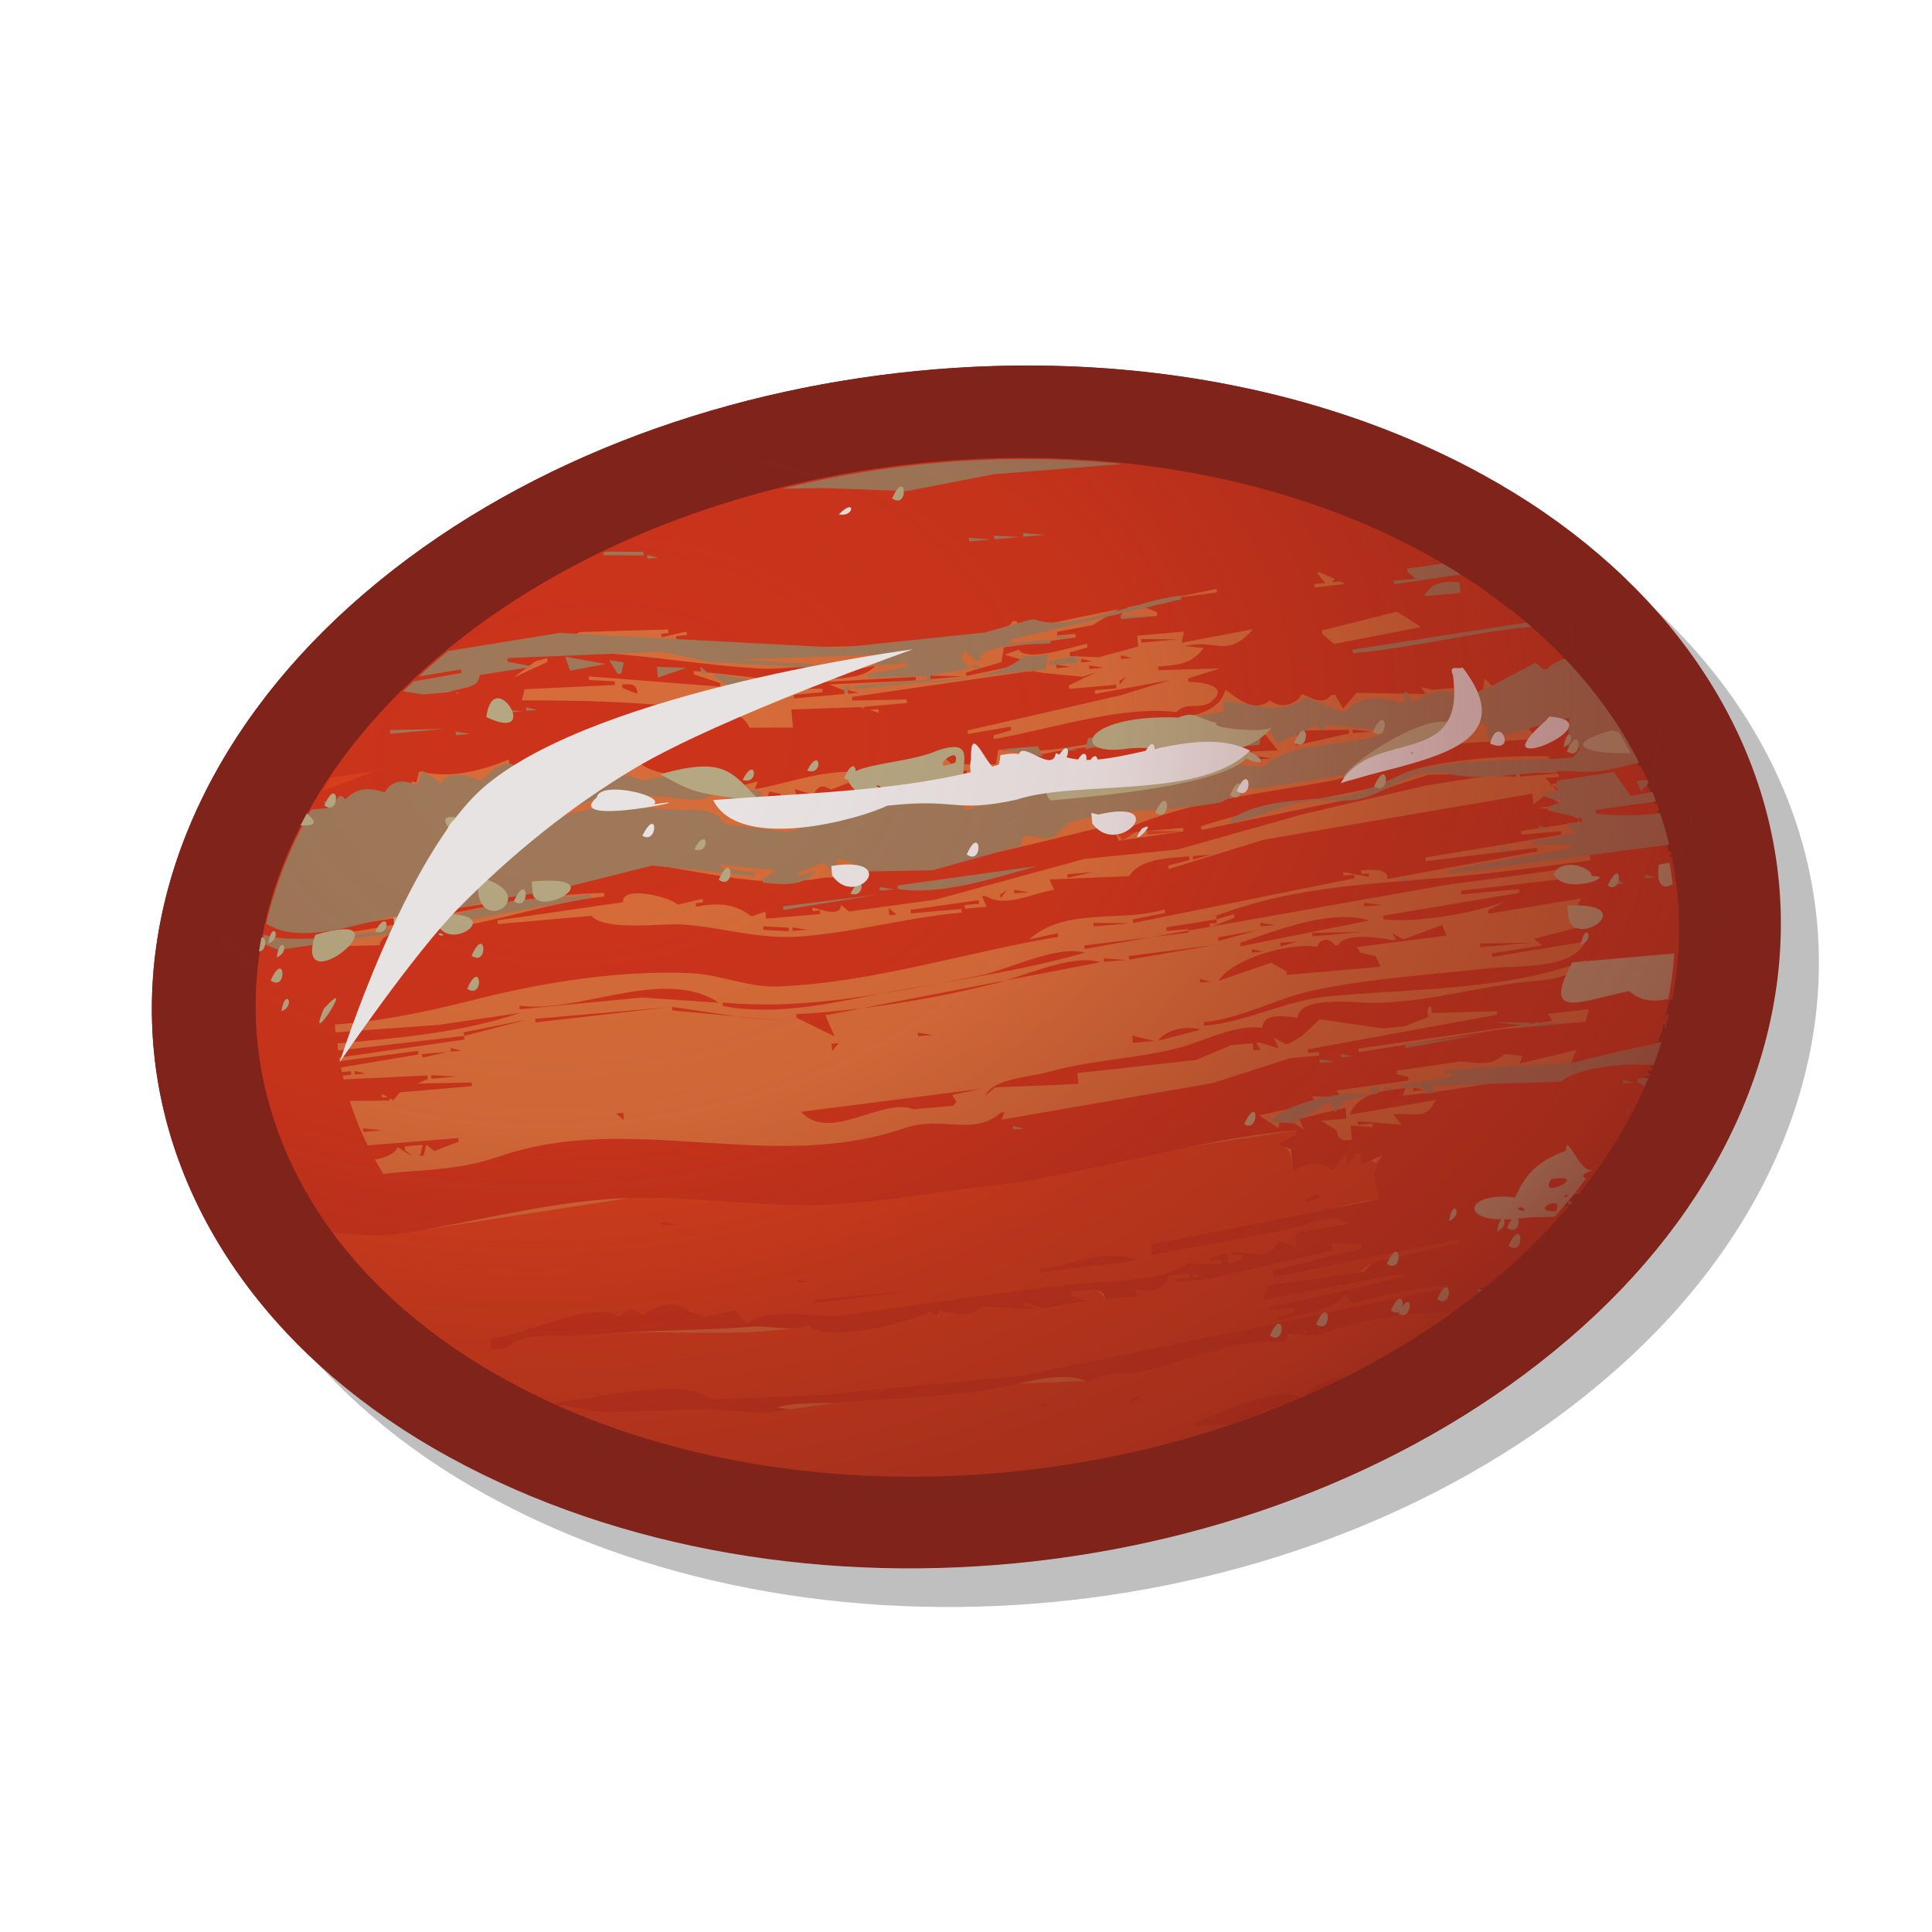 <svg height="500" viewBox="0 0 132.292 132.292" width="500" xmlns="http://www.w3.org/2000/svg" xmlns:xlink="http://www.w3.org/1999/xlink"><filter id="a" color-interpolation-filters="sRGB" height="1.105" width="1.105" x="-.052" y="-.052"><feGaussianBlur stdDeviation="1.726"/></filter><radialGradient id="b" cx="86.055" cy="45.671" gradientTransform="matrix(1.392 -1.234 -1.619 -.9 -5.634 198.805)" gradientUnits="userSpaceOnUse" r="40.308"><stop offset="0" stop-color="#80241b" stop-opacity="0"/><stop offset=".124" stop-color="#80241b" stop-opacity="0"/><stop offset=".417" stop-color="#80241b" stop-opacity=".1"/><stop offset=".667" stop-color="#80241b" stop-opacity=".5"/><stop offset=".917" stop-color="#7e241b" stop-opacity=".75"/><stop offset="1" stop-color="#80241b"/></radialGradient><filter id="c" color-interpolation-filters="sRGB" height="1.137" width="1.101" x="-.05" y="-.068"><feGaussianBlur stdDeviation="2.346"/></filter><filter id="d" color-interpolation-filters="sRGB" height="1.058" width="1.019" x="-.01" y="-.029"><feGaussianBlur stdDeviation=".314"/></filter><filter id="e" color-interpolation-filters="sRGB" height="1.008" width="1.005" x="-.002" y="-.004"><feGaussianBlur stdDeviation=".097"/></filter><filter id="f" color-interpolation-filters="sRGB" height="1.044" width="1.042" x="-.021" y="-.022"><feGaussianBlur stdDeviation=".363"/></filter><filter id="g" color-interpolation-filters="sRGB" height="1.015" width="1.005" x="-.002" y="-.008"><feGaussianBlur stdDeviation=".363"/></filter><filter id="h" color-interpolation-filters="sRGB" height="1.021" width="1.006" x="-.003" y="-.01"><feGaussianBlur stdDeviation=".363"/></filter><filter id="i" color-interpolation-filters="sRGB" height="1.343" width="1.271" x="-.135" y="-.172"><feGaussianBlur stdDeviation="2.167"/></filter><g><path d="m74.578 27.699c-3.486-.074-6.989.095-10.463.494-13.895 1.599-27.421 6.915-37.425 15.883-10.005 8.969-14.694 20.268-13.453 31.094 1.24 10.826 8.364 20.768 20.137 27.232 23.546 12.926 57.541 9.094 77.566-8.857 10.012-8.975 14.673-20.297 13.403-31.133-1.27-10.836-8.412-20.784-20.185-27.247-8.829-4.847-19.123-7.245-29.58-7.467z" filter="url(#c)" opacity=".5"/><g><g fill="#80241b" stroke-width=".901" transform="matrix(1.109 0 0 1.11 -9.821 -7.262)"><path d="m73.742 29.104c-3.144-.067-6.304.085-9.438.445-12.533 1.44-24.734 6.228-33.758 14.305-9.025 8.077-13.254 18.254-12.135 28.004 1.119 9.75 7.544 18.704 18.164 24.525 21.239 11.642 51.902 8.19 69.965-7.977 9.031-8.083 13.235-18.28 12.09-28.039-1.145-9.759-7.588-18.718-18.207-24.539-7.964-4.365-17.249-6.525-26.682-6.725z"/><path d="m98.589 39.175c19.529 10.705 22.009 31.53 5.408 46.389-16.602 14.859-46.058 18.179-65.587 7.474-19.529-10.704-21.914-31.485-5.318-46.339 8.298-7.427 19.798-11.997 31.647-13.358 11.849-1.361 24.085.483 33.85 5.835z"/></g><path d="m97.604 37.916c20.458 11.231 23.047 33.03 5.662 48.614-17.385 15.584-48.171 19.061-68.628 7.83-20.458-11.231-22.949-32.976-5.564-48.56 8.693-7.792 20.711-12.571 33.113-13.998 12.402-1.427 25.189.499 35.418 6.114z" fill="#cb341b"/><circle cx="66.146" cy="39.543" fill="#d56c39" filter="url(#a)" r="39.543" transform="matrix(-1.091 .126 .089 .773 134.818 27.275)"/><g transform="matrix(.996 -.087 .087 .996 -244.096 45.867)"><g transform="matrix(.265 0 0 .265 197.786 -18.315)"><g fill="#d83f1c"><path d="m527.876 346.727c-10.698-1.304-23.216.368-32.943 3.551l-.934-.623 0.0.624c-2.356-.594-6.06-1.98-6.546.935-11.997-2.823-24.886 2.267-36.481 4.012-4.911.739-10.793-1.443-14.946 1.598l-.935.001-17.767-.9-46.75.9-18.702.936-.935-.001-11.221-2.303-28.987-1.436-11.22-2.805-.933.001c-.026.02-.06.024-.086.043 52.393 29.126 122.315 34.78 182.324 17.559l1.03-.773-.937-.002-18.701 2.807-0-.937c7.158-.818 21.019-8.339 27.698-3.904.357-.118.716-.231 1.072-.351 2.681-2.165 6.423-3.249 10.459-3.828 7.889-3.107 15.527-6.646 22.846-10.616l-.361-0 2.007-.891c.003-.002.005-.004.008-.005 1.773-.984 3.519-2.002 5.251-3.036-1.088-.207-2.177-.416-3.312-.554zm-33.876 2.928-0-.312-.469 0zm-.469-.312-1.402-.936.001.935z"/><path d="m577.219 299.787.936.935zm-4.364.622.312.623zm-77.92-3.427-126.23 8.246-44.883-5.966-61.714 4.104-18.176-2.494c9.422 15.726 23.433 30.323 42.026 42.753 3.885 2.598 7.901 5.041 12.019 7.347 2.495-.918 5.2-.665 8.079-.779 8.688-.345 24.664-2.592 31.791 2.891l28.903 1.633 53.38-.735 110.337-13.054-.001-.933-14.025.933c-.579-3.352-9.161.544-11.221 1.871l-1.87-2.805-4.262 1.345-1.657.524-3.431-0.0 0.0.937 2.247-.564-10.662 3.369-0-.937 4.675-.932-0-.937-6.544-0-.001-.935 35.533-4.675-.001-.933-36.467 3.74-.001-.935 2.806-.002-1.869-1.871-.001-.933 16.263-.936 1.504 0-.221-.074 6.761-.389 3.746-2.341 22.441-2.805-.001-.935-48.623 5.608.001-1.868 23.376-3.741-.001-.935-7.48-.935.001 1.87-32.727 4.673-.936-.466 0.0.467-7.482 0.0.001-.933 3.739-0.0.001-.935-5.609-.001c-.106.809-.432 1.397-.858 1.87l-5.688-.002 0.0.937 5.579-.798c-1.66 1.648-5.043 1.323-7.451.797l.001 1.87-8.417.001c-.507-3.662-5.315-2.805-8.414-2.807l.001.935 3.74 1.87-11.22.934-4.677-1.868.001.935 1.87-.001.001.935-13.092-1.871-11.22.001.001 1.869-1.87-1.867c-7.74 2.41-24.579 5.544-31.792.934-18.383 2.076-38.844-2.731-57.575-2.663-5.81.021-16.683-3.202-20.969 1.728l-3.741 0.0 0-2.806c8.906-.006 26.52-7.2 33.661-2.803l5.609-.001.935.001c3.612-1.593 7.82-2.235 11.22-.001l3.742 1.868.935.001 7.479-.936 2.806 3.739c6.981-3.159 17.628.143 25.245-.011 20.046-.402 39.884-1.881 59.843-2.756 7.102-.31 24.84 2.543 29.922-2.842l.935-.001 7.48.937-.001-.935-2.804-0-.001-.935 4.674-.936-0 2.806 3.74-.935-.001-.935-2.804-0-.001-.935c4.09.528 11.046 3.578 12.156-1.869l4.673 1.869 0-2.806.936-.934 13.09-.935-.935-2.807-50.491 6.548-.001-2.808c20.163 3.743 39.786-5.793 59.843-6.544l-.937-6.546 2.807-4.676-1.871 1.871-3.738-2.805-.937 0-2.804 2.805 0-2.806-3.74 3.739c-2.529-3.897-6.52-2.522-10.286-.933-.338-2.982.48-5.813-2.803-6.547l-.001-.935 4.675-1.871zm-27.118 35.998-0-.467-.931-.001zm-.932-.468-1.873-.934.001.935zm42.073-4.675 6.545.935-4.676-2.805.001 1.87-.935-.001-.934-.935zm11.222-24.31-2.807.935zm-14.026-.937.934.936zm22.129 3.118.624.311zm-25.869-2.183.934.936zm70.128 6.545.936.937zm-43.948-1.871.936.937zm18.702 2.807.934.935zm-17.767-.935-.935 2.804-13.09 1.872 20.572-.937-.001-1.87-4.674.936zm15.898 1.869-8.417-.001.001.935zm-139.323-10.285.936.935zm-25.556.313.624.311zm157.087 14.961.622.309zm3.116.622.936.937zm-13.559-.165c-1.978 0-3.956.677-5.142 2.034l10.285-0c-1.187-1.358-3.165-2.034-5.143-2.034zm-6.077 2.035-14.959.001.001.935zm8.415.936.936.935zm-263.68-21.506.934.935zm-9.35-0-.001.935 7.479.001zm-.936 1.871.936.935zm279.266 24.623.622.311zm-35.221-2.183 0.0.937 2.806.936zm26.181 2.808.001.933 3.741-0zm12.157 1.869.934.935zm-40.519-3.429.622.311zm38.647 3.428-1.868-.001 1.869 1.871zm-17.765-.935.936.935zm15.897 7.48.936.935zm-11.22-.001.001 1.872 8.414-.936zm14.025 4.676.936.937zm-3.117.312.624.313zm-38.026-3.115.936.933zm-5.608.933 0.0.937 3.739-0zm-3.74.935.936.937zm12.779 9.662.624.313zm-64.207 7.171.936.933zm-97.555-.626.622.313zm136.827 12.779.936.937z"/><path d="m563.193 204.412.934.933zm-12.467.311.624.311zm-7.168-.311.001.933 2.804 0zm-66.389-5.61.936.935zm-.935-.001-2.805 1.872.934.933zm102.855 12.157.934.935zm-52.987-4.053.312.623zm-3.117.313-1.868.935-.001.935zm-86.958-7.48 1.872 1.869zm-5.611.934-2.805 1.87zm-12.155.934-1.87-.001.001 1.872zm84.155 7.48.936.935zm-88.206-6.233.624.311zm79.479 7.481.624.311zm-7.169 1.559.936.933zm-104.726-8.415-.932 1.869zm-13.088.935-.001.933 2.806 0zm106.593 10.284-1.869 2.805zm-17.767 0-2.803.935 1.87 2.805 5.61-2.805zm5.612 1.869.001.935 9.348 0zm-12.156-.001-.002.937 3.741.935zm-7.482 0.0.001.935 3.741-0zm-2.805.935-1.87.936.001.935zm25.246 2.805.936.937zm-127.476-3.426.624.311zm-10.911-.313.001 1.87 6.544-.935zm24.313 2.807.934.933zm-29.922-1.871.936.935zm27.739 4.05.622.311zm-42.701 1.558.936.937zm-1.87 4.677.934.935zm-11.219-.936-3.74.935zm-4.677.936-21.506.001.001.935zm4.677.935.934.936zm-3.74.935.934.935zm-1.872.934.936.937zm-25.246-1.87 0.0.937 3.741-0zm-30.693-1.503c-.026.104-.057.207-.082.31l1.789 1.194-.001-.935zm25.708 2.749.622.313zm-5.3-.309.001.933 3.739-0zm-3.117.31.624.313zm15.274 1.558.934.936zm-.936 59.845.936.933zm-18.701-.936-.001.935 3.741.933-.001-.933zm4.675.934.001.935 5.606.935z"/><path d="m475.297 124.931.936.937zm-14.96-.932 0 3.739-16.831-1.871-6.546-1.869.937 2.805c-2.447-1.328-9.655-3.656-10.285 0l-2.808-.936c.876 4.087 5.871 2.667 9.377 2.779 8.711.279 17.551.1 26.154.181 3.591.033 5.464 1.472 8.416-1.089 2.903 1.849 6.607 2.273 9.352.001-4.186-1.636-11.347-5.104-14.962-.936l-.935.001zm17.767 3.74 3.74.933-4.676-2.805zm12.154.036 0.0.896 2.806 0-1.204-.401c-.532-.169-1.068-.33-1.602-.495zm-68.259-3.778-1.868.935-.001.935zm-33.661.935-1.87-.001-.936 2.806c3.09 1.558 6.623 2.152 7.481-1.871l-4.675 1.871zm85.09 7.48-.001.935 3.741-0zm-100.985-8.414.936.933zm141.62 12.712-4.17.378.001.935 5.052-.919c-.294-.133-.589-.263-.883-.395zm-145.361-12.712.937 2.803-2.808-.934c.762 3.485 3.524 2.023 6.547 1.871zm149.3 14.523-3.433 1.372.001.935c2.793 0 7.251.304 4.674 3.74 3.491 1.421 8.323 1.856 13.539 1.753-3.648-2.14-7.386-4.161-11.206-6.064-.408.191-1.101.38-1.399.57l-.505-1.515c-.554-.269-1.114-.528-1.672-.791zm-14.653-.498-.001 1.868 6.544 0zm-4.054 4.051.624.311zm-100.671-8.727.934.936zm-43.947-3.739.934.935zm10.284 1.87.936.933zm31.791 10.285.936.937zm-21.505-1.87.936.935zm32.726 3.74.936.935zm-86.024-6.546 0.0.937 8.414 1.867zm-4.379.509c-.309.138-.617.279-.925.419l.629.943.935-.936zm27.756 3.232-1.87-.001.001 1.872 1.869-.001zm.936.935-.002.937 4.677.933zm23.064 2.182.624.313zm-15.584-1.246-1.87-.001 1.87 1.869zm19.636 1.869.934.935zm-15.897-.936-1.87.001 1.872 1.869zm1.559 1.246.624.313zm12.466 1.559.001.935 3.74 1.87zm15.896 2.806.934.933zm-56.413 1.246.624.313zm25.556 2.495-1.868-.001 1.87 1.869zm156.153 14.024-8.417.001 2.809 4.673zm-160.828-13.092.936.937zm8.417.936-2.805.935zm76.673 17.766.001.935 2.804 0zm-119.685-9.35-6.544-0-.001.935zm113.14 10.285.934.936zm-107.53-9.349-4.674-.001-.001.935zm-14.027-.935.936.935zm-.933-.001-1.87.001-.001 1.868zm116.879 11.222.936.933zm-120.619-10.286.934.935zm-9.352.001.001.933 2.806 0zm129.972 12.153.934.936zm-22.44-1.869.934.935zm-114.076-9.351.001.935 2.804 0zm163.008 14.65.312.623zm-31.167-2.493.934.935zm21.507 2.805.934.935zm-29.922-1.869.934.933zm-121.556-10.286-.935 2.804zm-16.831 14.026 2.805 2.804zm-.935-.001-7.481 1.871c-2.672-.784-6.155-1.142-9.447-.868-1.322 1.586-2.585 3.188-3.806 4.802zm108.465 12.156.936.935z"/></g><g fill="#cb341b"><path d="m597.505 233.484c-17.711.228-35.312 1.517-53.017 1.735-22.627.28-43.197-1.531-65.448 4.724l-.001.935 4.677-.936-.001.935-6.045 1.728 61.212-5.43 26.181-1.201 8.416-.707 2.805 1.871.001.935-33.663.935.001.933 14.961.001-.001.935-35.53 2.805.001.935c8.237 1.785 23.649.425 31.79-1.869l-4.675 1.869-.001.935 24.314-1.87c-1.899 2.585-3.453 4.48-1.872 7.481l-11.221 1.871 1.872 1.869-13.092.935.001.935 24.312-1.871c-3.891 7.055-18.268 4.52-25.245 4.691-14.718.36-31.29-.072-45.819 1.746-9.769 1.222-19.081 5.637-28.986 5.72l-.001.935c11.199-.001 21.284-4.597 32.332-4.747 21.387-.294 47.067 2.662 67.72-3.668-4.043 4.784-11.009 4.225-16.831 4.368-13.267.328-26.873 3.228-40.151 1.857-4.119-.425-17.877-3.38-18.756 2.19-3.098-.532-8.807-2.195-9.351 1.87-6.734-1.683-15.579 2.209-22.44 3.332-11.12 1.82-22.419 1.051-33.662 3.213-4.883.939-14.025.345-16.833 4.676l2.809-1.872.933-.001 20.571.937 0-2.806 30.861-.715 9.346-3.025 4.674.001.935-.001-.001 1.868 1.87.001-.934-1.87.933-.001 4.677 1.87-.937-2.805 2.806 1.873.935-.001 3.74-1.871 4.676-3.741 15.897 3.742.933-.001 3.741-0.0.935-.001 6.545-1.868c-.558-3.351 1.547-3.386.935-.936l16.83.935.001.935-49.557 4.675.001.935 2.804 0.0.001.935-7.482 0-20.569 4.672-55.168 4.676.936-1.869-.935.001c-7.585 5.689-15.148-.655-25.247 1.869-35.274 8.818-69.896-10.576-104.724-1.869-9.829 2.457-17.873 1.868-27.116 1.868-4.145 0-11.198.85-10.285-2.805l-7.48 0-.001-.935 7.48-1.869.933-.001c1.959 3.264 9.835 1.315 10.285-.935l3.74 2.805-1.868-1.869-0-.937 4.676.001-.935 2.804.935-.001.934-2.804 1.872 1.869 6.543-1.868.002-.937-37.403-.263-7.921-2.081c2.467 8.103 6.034 16.053 10.705 23.728 6.097 1.306 12.113 2.298 17.788 1.909 17.729-1.214 35.48-4.354 53.297-4.217 17.404.135 34.192 4.426 51.432 6.003 14.67 1.343 31.936-.419 46.748-.782 27.197-.666 54.081-7.466 81.347-7.466l.001.933-4.675 1.871.001.935 2.804.934.001 5.613c4.105-1.298 7.031-2.35 10.284.933l3.741-3.741-.001 2.808 2.806-2.807.935-.001-.001 2.808 5.61-1.872-2.805 4.676.935 6.546-59.841 6.544-.001 2.808c12.664-1.601 25.237-2.246 37.939-4.029 4.217-.592 10.349-3.295 13.487.288l-13.09.935-.936.934.002 2.806-4.677-1.87c-1.17 5.186-8.242 2.132-12.155 1.87l.001.935 2.806 0-.001.935-3.74.933 0-2.804-4.676.936.001.935 2.806 0.0.001.933-7.48-.935-.935.001c-7.728 4.505-21.198 2.605-29.922 2.819-19.834.485-39.955 1.908-59.843 2.756-7.077.301-19.315-3.785-25.246.034l-2.806-3.739-7.479.936-.935-.001-3.74-1.868c-2.628-2.939-8.183-2.051-11.22.001l-.937-.002c-1.89-2.135-3.448-1.63-5.609.001-6.392-4.939-25.2 2.78-33.661 2.803l-0 2.806 3.741-0c5.498-4.185 14.131-1.548 20.57-1.586 14.444-.086 28.599 1.414 43.011 1.591 5.287.065 9.657 2.166 14.962.931 4.465 5.122 25.992 1.521 31.792-.936.889 1.603 1.944 2.201 1.868.001 3.831 1.336 7.802 2.719 11.22-.001l13.09 1.871.001-.935-1.87.001.001-.935 4.675 1.868 11.218-.932-3.74-1.872-.001-.935c3.956 0 9.247-.515 8.416 2.807l8.417-.001-.001-1.87c3.244.955 7.924 1.164 8.415-2.805l5.611.001.001.935-3.741 0.0.001.933 7.48-0-0-.467.936.466 32.727-4.673-.001-1.87 7.482.935-.001.935-23.376 3.741-.001 1.868 48.623-5.608.001.935-22.441 2.805-2.804 2.337-25.248 1.403.001.933-.936 1.871 0.0.937 36.467-3.74.001.933-35.531 4.675-.001.935 6.546 0-.002.937-4.675.932 0.0.937c3.838-.982 17.095-1.366 17.765-5.61l1.87 2.805 11.219-1.871 14.027-.933.001.933-111.272 13.055-52.361.483-28.986-1.381c-5.05-5.869-25.414-3.573-32.74-2.955-2.513.212-5.25-.242-7.437.673.279.157.559.312.839.468.019-.021.047-.034.066-.055l.933-.001 11.22 2.805 26.957 1.602 13.251 2.138.935.001c4.774-2.76 14.072-.937 19.637-.937 13.289 0 26.962 1.103 40.204-.159 6.984-.665 17.063-3.158 23.378.159l.935-.001c4.766-2.179 9.89-.564 14.985-1.373 11.857-1.88 24.126-6.421 36.441-4.237 0-3.377 4.127-1.381 6.546-.935l-0-.624.934.623c11.795-2.963 23.853-4.08 36.072-2.887 2.352-1.401 4.667-2.846 6.942-4.341l0-1.188 1.875-.056c2.417-1.632 4.79-3.314 7.11-5.054 6.065-4.549 11.577-9.325 16.563-14.277-3.218-.038-6.437-.015-9.654-.249l-.001-.935 12.44-1.658c8.255-8.664 14.917-17.841 19.971-27.328l-8.101.001-.001-.935 8.836-.492c.084-.164.169-.328.253-.492-20.142-4.684-43.232.046-64.254.046l.934-1.869c-5.588.258-12.19.02-14.96 5.61l22.44-1.87c-2.937 5.427-6.315 2.554-11.221 2.804l1.872 2.805-11.222-1.868.001.935 3.741-0-.001.933-5.608-.934 0 3.741c-2.474.047-3.567-.213-3.74-2.807l-3.741-2.803 6.544 0.0 0-2.806-6.546.935-5.611.934.935 2.807-4.674-3.74-.937-.002-.934 2.806-4.674-3.742 14.96-1.871-.936-1.868 7.482.935-.936-1.87 18.702-.936-.001-.933-2.804-.935-.001-.935 16.829-.937c4.066.785 7.972 2.011 11.222-.934l4.675.934-.934 1.871 25.246-3.74 10.284.935.001-.935-2.806-0-.001-.935 4.676-.001-.001-.935-8.416-1.87 9.752.673c.298-.836.582-1.674.857-2.513l-43.371.08-37.366 2.697-.001-.935 50.495-2.805-.936-1.872 32.307-.838c3.471-12.149 4.502-24.542 3.116-36.786-2.556-.046-4.978.423-6.437 2.093l-10.286-.935.001-.933 16.666-.726c-.042-.353-.075-.707-.121-1.06zm-119.835 9.122-.502.044.001.1zm-.502.044.001-.837 1.87.001-.001-.935-13.09.935-.001.935 5.611.001 0.0.398zm-5.61.497-9.862.876 9.862-.341zm-9.862.876-17.254.594-.001.935zm123.937 44.542-.001.935 1.872.001-.001.374c.179-.357.355-.714.529-1.071zm-120.62 43.012 1.873.934-1.872.001zm60.914 18.746-2.007.891.361 0c.548-.297 1.102-.589 1.646-.891zm-33.8-1.916 1.402.936-1.402-.001zm10.602 12.917c-4.999.544-9.662 1.733-12.007 4.42 4.06-1.364 8.065-2.838 12.007-4.42zm-18.98 3.443c-7.135.033-15.688 3.725-21.544 5.146l0.0.937c2.191 0 6.23.39 10.019.259 2.6-.643 5.183-1.327 7.749-2.053.355-.308.722-.608.931-1.011l.937-0-1.03.773c3.038-.872 6.052-1.8 9.035-2.79-1.821-.876-3.879-1.271-6.099-1.261z"/><path d="m496.803 302.591.936.935zm-150.54-10.286 0.0.937 2.804-.002zm115.944 14.961.934.935zm47.687 6.546.936.935zm-11.22-.001-2.805.937-.001.933 3.74-.933zm3.429.312.622.311zm-8.416 1.871.622.311zm-158.646-9.663.936.935zm-5.611-.001.001.935 3.741-0zm132.778 15.897.934.935zm-9.352 2.805.936.937zm-9.452.049c-5.839-.162-12.112 1.69-17.661 1.819l-.002.937 25.248-.936c-2.366-1.258-4.931-1.747-7.585-1.82zm65.243 7.741.624.313zm-130.594-8.726.936.935zm-14.959-.001-.002.937 2.806 0zm111.269 10.286.936.937zm-82.283-4.674-25.247.001-.001.933zm47.063 5.3.31.619zm3.429 2.178.936.937zm7.48 24.313-3.74.933.001.935zm-27.115 0.0.001.933 2.804 0zm-.001 1.87.934.935zm-64.518-5.609.936.935zm32.726 7.48 7.48.933zm-8.415-.001.934.935zm65.141 6.856.624.311zm-94.438-.934.622.311zm28.362 3.428.936.935z"/><path d="m499.61 192.256.934.935zm-4.676.936c-4.403 8.063-10.046-.061-14.993-.375-1.649-.104-3.222.66-4.644 3.18l-.933-.001c-2.182-3.368-6.518-2.959-10.289-2.718-9.638.614-27.011-.545-35.53 3.654l.936-1.871-.935.001-.934 4.675-2.806 1.87c4.108-1.23 8.503-.766 9.351-5.611 6.53 5.045 14.118 3.557 22.001 2.629 2.522-.296 6.498 1.259 6.987-1.692l2.805-.935 14.025 1.868 18.701.936zm79.479 7.481-12.156 2.805-0-.937 1.87.001.001-.935c-10.046-.18-21.974-1.227-31.792.285-6.988 1.076-13.468 5.229-20.571 5.905-17.706 1.686-36.761 1.845-54.233 7.836l.001.933 14.961.001-.001.935-16.829.935-.935-2.805 2.803-.935.001-.935c-23.248 3.082-45.427 8.117-69.193 6.545-2.856 2.237-6.823.798-10.285 1.096-13.406 1.154-25.333-2.818-38.337-6.118-4.917-1.248-15.994-2.946-19.636 1.282l-27.116 1.87.936 1.87-.937 0-49.558 3.459-9.014-3.577c-.325.985-.633 1.972-.926 2.96 4.416 1.167 8.685 1.83 11.811 1.831 25.777.01 50.947-6.445 76.674-4.675l.001.935c-14.838.181-29.294 4.574-43.948 4.676-3.556.024-14.272-1.553-14.961 2.804l-30.601-1.854c-1.493 5.875-2.418 11.799-2.778 17.728 3.093 1.863 7.532 2.082 10.938 2.669 13.27 2.286 32.611-.263 45.819-2.416 17.97-2.93 38.005-4.341 56.102-1.924 7.721 1.031 14.337 5.043 22.441 5.398 24.47 1.072 48.702-4.595 72.935-6.51l-.001-.933-7.481.934c9.91-7.547 24.307-2.224 35.531-4.673l.001.933-8.416.936.001.935 57.973-6.545-0-.937-2.804.002-0-.937 6.545 1.873-0-.937-1.869.001-.001-.935c3.673 0 7.156.357 6.544 2.804l39.272-3.74-.001-.933-28.986.932.001-.933 35.53-2.807.001-.933-10.285 0-.001-.935 14.961-.936-.001-.935-4.676-2.805-5.61-.934 5.609.001.001-.935-2.804-1.873-.935.001-2.807 1.872 0-2.806-70.128 5.801-25.246 5.418-.001-.933 5.611-.934.002-.937c-4.978.014-12.769-.598-15.896 3.74l-20.571-.935.935 2.807c-5.677.244-12.883 3.694-17.765.001l-.935-.001.935 2.805-5.611.001-0-.937 3.741.002-0-.937-17.764.936-.002.937 13.091-.002 0.0.937c-14.395.002-28.688 2.859-43.012 2.499-10.142-.255-19.098-4.125-28.986-5.679-5.43-.854-20.43-.013-23.374-4.302l-24.311 0-.001-.935 32.725-1.872c0-4.483 12.233-.333 14.027 1.87l6.546-.935-.001.935-1.87.001.001.935c5.329-.56 10.026-.127 14.024 3.74l3.74-.935.001 1.869 14.026-0.0.001-.933-1.872.001.002-.937c2.337.718 6.933 3.255 7.479.001l1.87 1.869 22.441-1.095 39.272-7.147 24.311-.337 32.727-6.222 32.727-4.673 15.894-1.095.935-.001 6.545.935-.001-.935-22.442-1.626-18.698 4.26-41.143 4.847.001-.935c14.542-3.472 28.289-3.944 43.011-5.783 4.887-.611 9.174-3.39 14.025-4.198 11.615-1.936 28.539-1.29 40.207.632l.936-1.871-.001-.933-3.741-.002-.001-.935zm-86.024-.001.936.935zm103.333 10.285-11.699-0.0.001.935 10.287 0-.001.935-2.807.935.001.935 5.682.264c-.454-1.34-.948-2.674-1.463-4.004zm-19.178 0-12.156-.936.001.935zm6.545.935-12.156.001 1.35 1.8zm-10.806 1.801-.414.068.746.373zm.332.441 1.124 1.498-.001-.935zm-171.86-18.139-1.869.001-1.87 3.74 9.351 1.869-3.74-1.868zm10.286.937.936 4.674 5.61-2.805zm11.222 1.868-3.742 1.872.001.933 5.611-.001zm-28.986-1.869-6.545 1.87c-2.337-1.482-3.176-1.415-4.676.936l-4.675-1.872.934 4.675 7.48.937 7.482-2.806zm175.787 15.895.934.936zm-118.751-10.285.936.937zm-54.232-4.676.936.937zm41.143 3.741.936.937zm-.001.935-1.869 1.872 2.806 0zm-6.544-0.0.936.937zm-59.844-4.675-1.868 3.74 4.674.936-0-3.741zm197.296 17.767.934.935zm-158.958-13.091.936.937zm-3.741 0.0.936.937zm169.243 15.897.936.935zm24.315 2.445-14.03.359 0.0.937 14.525.659c-.162-.652-.32-1.304-.496-1.955zm-206.96-18.028.624.309zm2.183.622.936.935zm-27.118-1.871.936.935zm24.314 3.739.934.936zm-2.182.313.624.313zm75.114 7.168.934.936zm-96.31-6.544.936.935zm206.645 18.701.936.935zm-82.283-4.676.936.935zm-70.13-3.74.936.935zm62.336 5.922.624.311zm-1.558 1.558-4.674.001.001.935zm-95.373-6.544.932.934zm-26.494-.624.622.313zm91.946 8.103.934.936zm-90.699-7.48.934.936zm89.762 8.416-6.544-0.0.001.933zm-14.96 1.869.936.937zm-5.609.937-.001.935 3.741-0zm-1.872-.001-1.868.936-.001.933zm-4.05 1.246.622.313zm-94.13-7.79.936.935zm199.165 17.766.936.935zm-9.35-0.0.001.935 4.674.001zm-122.489-9.352-.001 1.872 1.87-.001zm-6.548.937.936.935zm159.894 14.024-3.74.937zm-177.034-14.648.624.311zm142.838 12.51c-1.509-.254-3.092-.371-4.719-.38-8.319-.042-17.818 2.738-24.668 4.388l.001.933 33.661-3.739c-1.332-.559-2.766-.949-4.275-1.203zm-19.101-1.603.934.935zm41.141 3.741.934.935zm-14.96-.934.934.935zm-30.859-1.87.001.935 3.741-0zm-43.011-3.741 0.0.937 9.352-.001zm-3.739 0.0.936.937zm93.503 8.416-10.286 2.806-2.805-1.871.936 1.87-.935.001c-3.083-1.009-12.393-3.115-14.026 0l-.935.001c-1.239-2.135-3.498-2.247-4.676-.001-6.398-1.874-21.874 1.018-26.18 6.546l14.025-3.506 3.741 2.57-.001.935 24.311-0-.935-2.803-3.928-1.312-.746-1.493 23.374-.937zm-174.852-14.96.001.935 6.545.933-.001-.933zm7.48.937.001.933 3.741-0zm119.687 11.22-10.288.933.001.935zm27.115 2.804-13.089-.935 0.0.937zm-15.271-.624.624.313zm-47.378-4.051.936.937zm-220.842-17.817c-.077.28-.146.561-.221.841l.394-.789zm266.662 23.428-4.676-.001-.001.935zm59.84 5.61-13.089-.935.001.935zm-66.698-5.298.624.313zm49.868 4.363.936.937zm-64.516-5.609-22.442.934.001.935zm9.349 1.869.001.935 2.804 0zm29.922 2.806.936.935zm-33.663-2.806-2.805.935zm-41.502-3.355c-.784-.119-1.604-.176-2.454-.183-7.367-.064-16.922 3.661-23.365 4.316-3.3.335-6.7.674-10.07 1.017 12.719-1.057 25.136-2.081 38.122-4.599-.701-.251-1.448-.431-2.232-.55zm-35.89 5.149c-4.388.365-8.811.736-13.307 1.171-.772.075-1.562.161-2.338.24 5.269-.379 10.462-.884 15.645-1.411zm-15.645 1.411c-13.707.985-27.543 1.139-40.673-1.335l.001.933c13.224 3.716 27.217 1.783 40.672.402zm88.052-2.893.624.313zm48.933 4.363.936.935zm-51.115-4.05.31.621zm-27.427-1.56.001.935 5.609.001zm20.57 1.87.936.937zm-24.363-1.667c-1.03-.141-2.128-.186-3.274-.157-5.978.153-13.213 2.307-18.634 3.461l24.766-2.572c-.868-.354-1.828-.591-2.857-.732zm-21.908 3.304-37.82 3.93c11.966-.424 24.215-1.641 35.47-3.467.723-.117 1.533-.289 2.35-.463zm-37.82 3.93c-5.743.203-11.427.24-16.892.043l.001.935 9.349 5.612-1.868-5.612zm107.468-1.826.936.935zm-19.636 1.868 0.0.937 2.806-.002zm-2.18.313.622.313zm106.905 9.974.001.933 3.741-0zm5.3 1.246.622.313zm-247.55-20.993c-1.623-.147-3.287-.195-4.977-.173-11.263.15-23.698 3.422-33.288 1.219l.001.933 31.793-.269 19.635 3.076c-3.785-3.011-8.295-4.345-13.164-4.787zm76.747 10.396.934.935zm-75.737-5.611-.001.933 16.425 2.988zm16.424 3.921 1.339.319 13.093 2.306zm-17.359-3.92-34.598 0.0.001.933zm70.128 6.545.934.935zm-108.466-8.415-20.967 1.263-42.615-.633-4.543-1.791c-.138 6.017.306 12.029 1.332 17.991l3.211.001.935-.001 3.739.935c2.888 3.782 7.295 2.346 11.221.935l12.154.936-0-.625.935.625 1.871-1.871 18.7.001-.001-.933-14.024-.937 2.805-.935-.001-.935-23.375-.933-.001-.935 3.741-0-0-.937-5.611.001-.001-.935 23.377-1.87-.001-.935-21.505.936-.001-.935 33.662-1.87.001-.935-32.728.936.001-1.872c15.741 0 32.304.051 47.685-3.739zm-14.959 4.675 16.83-2.806-16.831 1.87zm251.525 16.83.934.936zm-207.581-17.765.936.935zm74.493 6.856.624.313zm14.961 2.805.624.313zm54.33 5.647c-.743-.13-1.524-.193-2.309-.184-2.617.029-5.289.855-6.827 2.642l11.219-1.869c-.637-.26-1.341-.458-2.084-.588zm-42.796-3.152.934.935zm-21.818-1.56.624.313zm-6.235-.312.001.935 3.741-0zm55.168 5.611 0.0.937-.001.933 5.611-.001zm-163.633-14.024.936.933zm94.439 9.349.936.937zm-6.544-0-1.869.001-.001 1.87zm19.637 2.804.934.936zm-119.686-10.285 0.0.937 2.804-.002zm-.935.936-6.546-0.0 0.0.937zm28.985 2.804.936.937zm234.696 24.311.936.935zm-287.993-24.31.001.935 2.804 0zm19.635 2.804.001.935 6.544 0zm252.462 22.442.934.935zm-232.825-19.636.936.935zm232.825 22.44-.001.935 2.808.001zm-111.271-9.349-46.751 1.868c6.663 8.753 21.109-2.001 28.986 1.871l.935-.001.935.001 8.415-.001.935-.936-.935-1.868zm-35.841-2.495.622.311zm-118.441-9.662 1.402.934-1.402.001zm12.78 1.246.624.313zm235.942 22.13.936.937zm-254.643-21.194.624.311zm249.968 22.13.936.935zm-215.995-18.701.936.937zm238.436 22.443.936.933zm-204.774-17.768-1.87-.001 1.871 1.871zm24.311 3.741.936.935zm-18.078-1.558.622.311zm-61.402-4.052.936.937zm-3.117.312.624.311zm-9.039-.31.001.935 4.676-.001zm-22.165-1.806c.158.615.323 1.228.494 1.841 5.439.598 10.814 1.032 15.126 1.833l-15.357-3.608zm16.557 2.741-.001.933 4.676.001zm25.246 5.61.936.935zm120.621 13.092.934.933zm-62.959-5.298.622.309zm-80.103-6.859.936.937zm82.283 8.416.936.935zm-46.751 1.87.936.935zm-33.66 1.87.934.935z"/><path d="m472.466 123.051-40.179.012c-2.832-2.981-8.399-.17-12.154-.059-9.418.277-17.668.422-27.08-1.179-4.135-.703-8.601-1.509-11.258 2.176l-14.447-2.066c-1.734.343-3.465.699-5.188 1.077l-.001.053c-.033-.008-.083-.02-.115-.028-27.1 5.972-52.714 16.409-74.497 31.247l26.924-2.117 29.924 1.751-.001.935-1.87.001.001.935 6.544-.935.001.935-2.804-0-.001.935c22.017 4.163 43.3 6.286 65.661 6.286 4.299 0 19.316.298 21.299-3.481l.935.001c1.023 1.784 2.822 2.481 2.806 0l1.87 1.867 22.009-2.59-7.049 3.526-9.349.935 0.0.937 4.676-.001-.001.933-18.7.936-.937 3.739-9.349 1.87.001.935 14.958-1.869-.001-.935-4.673-1.869 3.74-.935c1.891 3.453 13.994.396 17.765-.001l0.0.937-4.675.932 0.0.937 7.48.935 10.284-1.871 0-2.806 12.158.001-.935 2.804 18.701-1.869c-7.31 7.108-9.871 1.524-17.767 2.804l4.676.937c-3.567 3.96-7.094 3.739-12.155 3.74l-.001.933 15.897.936-8.416 1.871.001.933c2.663.032 11.114 1.911 5.354 5.582-3.034 1.934-6.575-.754-9.095 1.898-13.997-3.084-33.293 1.671-47.688 2.808l-.001-.935 4.676-.936.001-.935-11.222.936-0-.937 40.208-5.609 13.089-2.803-19.634 1.868-.001-.935 5.609.001-.001-.935-12.156.001-.001-.935 7.482-2.806-3.74.933-14.027-2.613-45.816 2.614.001.935 14.025.935.001.935-11.22.001.001.373-.936-.372-17.765-.935-.001 4.674-11.221-.935c-1.552-5.312-9.408-5.237-14.025-6.217-14.819-3.145-28.949-4.615-43.947-5.939l.936-2.806 23.377.935-.001-.935-6.547-.935.001-.933 33.661 5.609.001-.935-6.546-2.806.001-.935 18.7 3.74-11.22.936-.001.935 13.09 2.806-.934-1.872 13.091.936-.001.935-7.48 0.0.001.935 13.089 0-.001-.935-3.74-1.87 22.441.934-.001-.935-29.921-.934-.001-.935c5.055 0 16.169 2.099 19.638-1.87l-9.349.935-.937-.002c-4.348-3.247-13.354-1.996-18.701-2.744-14.082-1.97-27.942-5.78-42.075-7.794-4.989-.711-15.063-3.036-18.702 1.189l5.609-.935.001.935-10.285 3.741-4.676-.001.936-1.871-10.285 4.676-.001-.935 1.87-.001-.001-.933-13.091-0.0.936 1.87-2.806-0-1.097-1.647c-.409.342-.808.687-1.212 1.031l-.498 2.488-.933-.001-.259-1.034c-6.388 5.604-12.033 11.479-16.95 17.558l10.662-.628 7.481-1.871-20.733 5.805c-.473.626-.936 1.254-1.394 1.884l4.361.727c5.047-4.133 15.41-4.618 21.506-2.804l.936-2.806c7.677 2.784 15.715 1.356 23.377-.935l-.001 1.87 7.48.935.001-1.87 2.803 2.806.937-0 10.284-1.869 12.155 1.869c2.309 3.504 18.226 6.909 21.506 4.675l.935-.001 1.871 3.74 5.609-.935-.934 1.871.935-.001c6.684-.599 22.519-4.557 28.052-.936l20.571-2.804 1.87 1.869 11.221.935.935-3.739c14.128 3.073 32.054-.216 45.78-3.455 5.371-1.267 11.813-.946 14.063-6.832 3.415 2.943 6.868 6.607 11.221 3.74 2.547 2.455 6.421 1.858 8.416-.934 2.628 1.442 5.161 3.432 7.48.935l.935-.001 1.869 3.742 3.741-3.741 17.766 1.87-.936-1.87 2.806.934 5.609.001.001-1.87 2.805 1.869.935-2.804.936 4.676.933.001 1.872-.936.935-4.677 4.675 1.872c4.702-3.617 10.148-4.086 15.761-3.579-3.737-4.622-7.908-9.105-12.512-13.423l-3.249.318-43.011 4.528-2.805-2.804-.001-.935 23.378-3.74-.001-.933-4.675-1.872-.001-.935 19.484-2.887c-.865-.669-1.734-1.335-2.623-1.994l-36.496 1.14-.001-.933 2.806 0-1.87-2.806c7.79-1.855 14.706.401 22.441.401 3.005 0 6.038-.307 9.079-.692-.857-.596-1.714-1.193-2.591-1.779-20.35-13.605-44.044-23.182-69.163-28.798zm50.735 30.732c-2.808.051-5.485.974-6.761 2.942l14.266-.679c-1.8-1.502-4.718-2.313-7.505-2.262zm7.505 2.262c.255.213.488.44.695.68l4.676-.936zm21.965 3.874-10.049 3.35-4.676.001.001.935 18.235-1.404c-1.147-.97-2.317-1.931-3.51-2.881zm-66.153-4.131 0.0.937-12.605.546zm66.39 7.481.936.937zm4.675 1.87.934.936zm-91.503-6.945 4.544 2.272.001.933-9.352-.001-.001-.933 1.932-1.935zm79.347 7.881.934.935zm-3.43.621.312.623zm-2.18 1.248.934.935zm-73.869-.936 0.0.937 9.35-.001zm-143.063-12.156.936.937zm104.728 9.353.934.933zm-110.337-9.353 0.0.937 4.677.935zm-1.869.001-6.546-0-.001.935zm17.766 1.87.001.935 2.804.935zm6.545 1.871.934.935zm102.852 10.285.936.935zm17.766 1.872.001.933 2.806-.002zm-157.086-13.092.936.935zm146.8 13.092.001.933 2.806-.002zm-86.958-7.48.936.935zm72.934 6.544.936.937zm22.13 2.181.622.313zm-157.711-13.402.934.936zm-5.611.001.001.935 2.804 0zm148.671 13.089.001.935 3.741-0zm8.417.934 0.0.937 3.739-0zm-163.01-12.779.624.313zm121.867 11.844.001.935 8.417.001zm50.492 4.676-1.868.935 0.0.937zm-52.674-4.363.624.311zm66.39 7.481.624.311zm-143.687-12.467.001.935 3.74 1.87c0-2.643-1.068-2.61-3.74-2.805zm6.545.935.936.933zm55.168 5.609.936.937zm-3.739 0-.001.935 2.806 0zm157.086 14.026.934.936zm-161.763-12.157.936.937zm-9.66.314.622.311zm21.816 3.426 0.0.937-2.339-.936zm91.635 8.417-1.87-.001 1.871 1.871zm22.443 2.805.934.936zm-22.443-.001.934.936zm-56.103-4.673-.936 1.869zm141.191 13.09.936.937zm-100.361-8.104.624.313zm45.194 4.364.001.935 4.674.001zm-.933.001-13.093-.936-.933 3.74 14.025-1.869zm-43.012-3.74.932.934zm47.685 5.611.936.933zm-28.986 2.805-.001.933 3.741-0zm-7.479-.001.934.935zm-67.324-2.804-1.869.001-0 2.804.933-.001zm1.872 2.805.934.935z"/></g><g fill="#9e7859"><path d="m575.037 303.836.622.313zm-9.976 9.04-3.74.935.001.935zm-4.673 5.61.001.935 6.096-.002c.018-.019.036-.037.054-.056zm2.805 2.806-.001.935.555-0c.213-.212.429-.423.64-.636zm-6.546-0.0.934.935zm-18.7 20.57-.001.935.38-0c.271-.179.542-.357.812-.537zm-3.74.935.936.937z" filter="url(#f)"/><path d="m574.591 181.584c-1.854.442-3.671 1.249-4.854 2.255l-.933.001-1.872-1.869-17.766 7.48c.294 3.506.137 6.205 3.741 7.481l0 3.739 21.505-3.74-.935 6.545.001.935 2.804 0.0.001.933-1.869 1.872c-12.445 0-26.081-1.936-38.351-.763-6.827.653-12.803 4.543-19.622 5.275-10.387 1.116-22.352-1.383-31.791 3.904l.001.933c4.959-.827 11.594-2.432 16.83-3.741 5.867-1.467 12.835 1.468 18.702.001 4.927-1.231 8.78-3.238 13.09-4.674 3.063-1.021 7.727.294 10.286.933 9.99 2.497 21.961.234 31.792 1.872 5.332.889 10.671-.052 16.005-.933-3.925-9.848-9.516-19.403-16.763-28.44zm-33.695 5.632c-1.963.182-3.974 1.108-6.691 2.236l-.935-2.805-.933.001-0 2.804-6.547-1.871-2.804-0-.935.001-2.805.935-2.805 1.872-9.351-4.676c-7.87 4.608-13.748.102-21.504-.936l-0 2.806-13.092.935 0.0.937 3.741 2.803 1.871-1.869.933.001 7.479 5.609 2.807-.937.001 1.872 4.674-.001.935-3.739 1.869-.001 1.872 3.742 10.285-3.741c1.054 1.876 1.75 1.876 2.804 0l14.026 2.803 0.0.937c-8.452 2.5-24.576-.276-30.856 5.609l-.935-.001-12.155-1.869c-3.532 3.071-6.815 2.383-11.221 2.404-7.61.036-21.066 5.113-27.117-.535l-.935.001-16.83 2.806-2.805-1.869.001.935 1.869.934-8.414 1.87.934-2.804-22.965-.617-23.787 4.967-15.894-3.416c-2.453-4.49-6.569-4.179-11.217-4.744-10.342-1.256-20.537-3.865-30.862-.867l-.933-2.803 2.805-1.872.935 2.805c8.086-3.014 16.024-2.13 24.472-.892 5.103.748 9.772 3.158 13.864-.977l.935-.001 1.869 4.677c3.738.117 6.392.678 8.417-2.808-9.066-2.311-20.622-7.744-29.922-5.608l-13.09-4.676-5.612 4.675-.933-2.805 3.739-0-.935-2.803c-6.389.432-11.951 1.323-17.766-1.872l-.935.001-2.805.935-3.739 2.806-.935-.001c-1.71-1.911-8.833-3.1-9.35-0l-4.676-3.74-1.87 3.742c-2.944-2.04-6.216-2.08-8.414.934-4.028-1.633-6.819-1.87-10.287.935-1.248-1.843-1.936-.876-2.805.935l-2.806-.934.936 1.868-.935.001-3.4.001c-6.309 9.158-11.037 18.699-14.191 28.42 1.626 1.004 3.2 1.901 4.5 2.28 10.411 3.037 22.299-1.28 32.727-1.715 4.253-.178 7.366-3.981 10.285-0l14.025-1.869.935-.001 13.091-.99 25.242-4.069 26.186 5.059-.001-.935-8.416-1.871-.001-.933 14.026 2.805-3.74 1.869-.001.935c5.022.932 10.177 2.064 14.029-1.868l-4.675.934-.001-.933 6.545-1.872 3.739 3.74.001-4.676 4.675 1.872-2.807.935.001.935 22.44 1.552 23.377-4.358c0-4.892 4.912-.71 7.481-1.245 2.421-.505 3.81-3.188 6.234-3.74 11.195-2.554 25.975-.418 37.713-1.559 4.066-.396 6.899-4.879 10.285-2.804l.933-.001 25.247-1.871 14.026-7.48c10.256 2.441 11.929-.667 14.962-9.351-2.524-1.854-4.439-2.416-6.402-2.234zm-61.857 13.457.936.933zm105.66 11.22-14.963.934.002 2.806-3.741 0.0.001.933 4.675 1.872-3.74.935.001.933 8.415 2.805.001.935-3.741 0.0.001.935 1.87 1.869-11.22.936-.001.935 9.352.936-.001.933-31.79 2.808-.001.933 57.446-2.499c-.41-2.771-.94-5.533-1.599-8.28-5.78.124-11.595-.251-16.576-1.376l.001-.935 15.763-.83c-.234-.848-.473-1.697-.73-2.542l-5.684.567zm8.393 2.805-2.782-0.0.933 2.805 2.088-2.088c-.08-.239-.157-.478-.239-.717zm-3.718 1.869.936.935zm-25.558.313.622.313zm-203.527-15.273.936.935zm121.556 14.027.934.935zm86.024 8.414.936.937zm-3.741 0.0.001.935 2.804 0zm-95.376-5.609.936.935zm-35.84-1.559.622.313zm25.556 2.495.936.935zm-2.182.311.624.311zm97.558 9.039-.001.935 2.806 0zm-116.881-7.481.936.937zm-2.806 1.87-36.466 1.87.001.935c11.292 2.688 25.199-.713 36.465-2.805zm84.779 8.729.622.309zm-4.364-.313.934.935zm57.974 5.611-.001.933 2.806 0zm22.129 2.179.624.313zm-4.363-.309-.001.935 2.806 0zm-2.182.309.622.313zm-5.3-.311-.936 1.871 2.806 0zm-55.168-4.676.001.935 2.804 0zm42.075 5.612.936.935zm-176.722-14.961.001.935 3.741-0zm-74.803-4.676c-7.252.916-14.388-.794-21.505.195-18.782 2.61-38.741 6.799-57.973 4.356-1.855-.236-3.615-.788-5.343-1.45-.22.75-.431 1.502-.632 2.254l4.142 2.003 32.689-1.949 48.624-4.474zm74.804 6.545-25.248.936.001.935zm-28.987.001.936.935zm-68.257 3.739.936.937zm-62.023 3.118.622.313zm345.028 31.792.624.311zm-4.673.934.622.313zm-25.872 7.171 9.353 1.869-.001-.935zm10.286.933.001.935 9.352.001zm33.973 3.723-.311.018-0.0.831c.105-.283.21-.566.312-.849zm-47.998-1.852-19.635.935.001.935zm12.157 1.869.936.937zm-1.872.001.936.935zm-31.79-1.87.936.933zm67.892 6.046-16.465 2.261-6.544 1.043-33.664-.936.001.935 1.872.001-.001.935-13.09.935-.001.933c3.467 0 6.288-.834 5.612 1.871l2.804 0-.934-1.872.935.001 32.725 1.871c4.309-3.155 16.711-3.645 24.135-2.112.937-1.945 1.81-3.902 2.615-5.869zm-70.696-5.113.936.937zm-2.182.313.624.313zm-2.804-0.0.622.313zm-7.171.623.001.935 2.808.001zm-5.609.935 0.0.937 3.739-0zm-1.87.001.936.935zm10.286 1.868.934.936zm-15.897.001.936.935zm18.7 3.74.936.935zm73.1 6.546-2.972.001.001.933 1.823 1.214c.392-.714.775-1.43 1.149-2.148zm-6.713.001.001.933 2.806 0zm-83.529-7.171.624.313zm-14.648-1.246.934.936zm93.504 9.349.934.936zm-57.036-4.672-.001.933 3.739-0zm-.937-.002-2.804.002.933 1.868.937-0zm6.545 1.871.936.935zm-11.827-.594c-.981-.13-2.1-.195-3.306-.197-7.235-.014-17.628 2.175-20.398 5.466l5.61.936 10.285-4.676.935 2.805 2.806-2.805 6.546-.935c-.655-.267-1.497-.463-2.477-.593zm39.568 4.646.624.311zm-41.766-2.182.936.933zm-9.352 2.805.936.935zm-11.218.936.934.933zm-67.324-5.612-.001.935 2.806 0z" filter="url(#g)"/><path d="m441.176 118.151c-10.233-.942-20.567-1.27-30.885-.989-11.179.305-22.338 1.335-33.33 3.068l10.444.745 21.506 2.685 22.836-2.388 33.362.256c-7.878-1.504-15.873-2.636-23.933-3.378zm57.499 13.328.936.935zm-53.297 5.611 3.74 1.87zm-7.479-.002-.002.937 5.609-.001zm-7.482 0.0.001.935 6.544 0zm-6.544-0.0 0.0.937 5.609-.001zm-93.81-4.617c-.21.079-.421.154-.63.233l0.0.645 10.286.935-.001-.935zm24.616 2.75.934.933zm-14.024-.937 0.0.937 2.804-.002zm5.298 1.246.622.313zm199.319 18.828-9.194.497.001.935 1.87 1.869-5.611-.001.001.935 17.293-1.036c-1.425-1.079-2.872-2.149-4.359-3.201zm6.078 4.861.312.623zm-5.62.008c-2.368.005-4.377.677-5.911 3.108l9.348 0.0 0-2.804c-1.211-.172-2.361-.307-3.438-.305zm-67.625-2.501.934.935zm-.935.001c-10.273 0-29.47 7.186-38.338 2.804l-.933.001-12.142 2.29-37.695.633-71.719-10.1-29.127 2.161c-2.105 1.441-4.179 2.919-6.21 4.442-.642.481-1.264.97-1.894 1.456l11.051-.884.001.935-12.529 1.09c-.968.764-1.92 1.535-2.859 2.31l5.1 1.274 6.546 0c3.137-1.011 7.957-.108 8.415-3.74l14.025-.933-6.545-1.871.001-.935 40.207 1.871 11.221 3.556 27.115 3.923-.001-.935-18.7-2.805 36.468 1.869.001.935-1.871 1.871 8.415.001.001.933-10.285.935-.001.935 14.96.934.001.935-18.7-.001 0.0.937 19.634-.372-0-1.5 10.285-.933-1.868-2.804.936-1.871 2.803 2.804.937-0c0-4.426 15.05-2.805 18.698-2.805l-.001-.935-10.285 0.0.001-.933 44.882-6.547zm-66.388 16.458.001.371c3.002-.025 7.293-.107 11.542-.586zm11.543-.215 18.38-.349.935-3.739-5.611-.001-.935.001c-2.702 2.378-7.706 3.518-12.768 4.088zm88.196-11.256.624.313zm-146.49-12.467.936.935zm116.88 10.285.936.937zm-2.804.002.934.935zm-16.833.935.001.933 8.415.001zm104.249 10.952-45.341 3.074.001.933c15.623 0 30.96-2.693 46.518-2.794-.391-.405-.78-.81-1.178-1.213zm-109.857-9.082.934.935zm-4.677.934.936.937zm-102.855-8.414.936.935zm-1.868-.001.936.935zm127.788 11.531.624.313zm-29.608-2.179.001.933 3.739-0zm10.284 1.868.936.935zm56.415 6.236.312.621zm-62.024-5.299.934.935zm-5.611.934.934.935zm8.416 1.87.936.935zm-2.806-0-7.481.936.001.933 7.48-0zm-131.842-11.221.935 3.74 9.349-.935zm11.221 1.872 1.869 3.74.935-.001.936-2.806zm66.075 5.92.624.311zm31.792 2.807.622.311zm-36.155-3.118.001.935 2.804 0zm-57.038-4.676.934.936zm48.621 4.677.001.935 7.482-0zm40.208 3.739.001.935 2.804 0zm-70.13-5.608.001 1.869 1.87-.001zm-11.219-.936.002 2.804 7.478-1.869zm14.026 2.805c2.79 4.145 7.498 4.702 12.155 5.608l1.871-1.869zm34.597 3.74.936.935zm-7.481-.002 0.0.937 2.806-.002zm-1.869.001.934.935zm-2.182.311.624.311zm12.467 2.493-1.87.001-.001 1.87zm-4.676.001.936.935zm159.892 14.026.936.935zm-173.916-14.961.936.935zm-98.198-6.584c-.006.005-.011.011-.017.016l.035.021zm32.746 5.649-.001.933 2.806 0zm-6.546-0.0.001.933 5.609.001zm-4.985 4.052.624.313zm-9.976-.31-14.024-.937 0.0.937zm263.683 23.375.936.935zm-260.877-22.441-.001.935 3.741-0zm176.723 15.896-.001.935 9.352.001zm-.935-.001-8.018 2.004 8.018-1.067zm-8.018 2.004-3.202.428-.001.374zm-3.202.428-.001-2.431-1.87.001-.934 2.804zm-174.231-17.08.624.313zm159.269 15.585-4.676-.001-4.674.001 10.287 2.806zm6.545.935.001.933 3.741-0zm-165.813-11.846.622.313zm26.493 3.43.934.936zm105.658 10.285.936.937zm-9.35.001 1.873 3.74 6.543-1.87zm-11.22-.001-1.868.936-.001.935zm10.286.937-6.546.935zm-19.636-.936.934.935zm23.376 3.739-.934 1.869 1.868.001zm10.909 1.247.624.313z" filter="url(#h)"/></g></g><path d="m305.822 14.111c-.021-.006-.045-.007-.071-.002-.14.027-.353.233-.642.759.774.64 1.03-.66.713-.757zm-28.845 12.04c-.329-.004-.659.31-.854 1.213 2.804 1.661 1.84-1.202.854-1.213zm47.057 5.248c-.187-.001-.406.036-.698.123-.801-.1-1.522-.145-2.163-.147-4.483-.017-5.033 2.053-1.793 1.98 1.646-.129 3.582.469 5.472.68-3.597 1.183-12.539-.164-10.734 2.385 3.836-.017 11.685-.053 13.591-1.694 1.632.907 1.096-.274-.411-.731.852-.172 1.659-.549 2.384-1.255-.453.406-4.408-.334-3.747-.602-1.073-.393-1.342-.737-1.902-.739zm18.725 1.975c-.262-.048-.677-.042-1.28.037-.172-.038-.369-.05-.587-.039-3.264.159-11.039 5.383-3.388 2.669 1.394.688 7.087-2.327 5.255-2.667zm-5.517-.461c-.021-.006-.045-.008-.071-.003-.14.027-.353.233-.643.758.774.641 1.031-.658.714-.756zm15.581 2.063c-4.194.797-.96 1.608 1.172 1.661-.213-.498-.441-.993-.687-1.485-.171-.06-.29-.112-.486-.176zm-21.023-1.816c-.021-.006-.045-.008-.071-.003-.14.027-.354.233-.643.758.774.641 1.032-.658.715-.756zm18.102 1.855c-.116-.013-.3.186-.454.815.65-.185.647-.793.454-.815zm.453.372c-.021-.006-.045-.008-.071-.003-.14.027-.354.233-.643.759.773.64 1.031-.659.714-.756zm-42.631-3.194c-.249-.003-.574.038-.992.134-1.717.597-4.557.474-5.731.931.025-.396-.244-.672-.84.41.107.089.197.115.284.137.01.372.441.907 1.515 1.705 1.464-.462 3.721.131 6.718-.06-1.135-1.012.79-3.236-.955-3.259zm21.448 2.342c-.014.032-.037.124-.029.18.047-.183.043-.212.029-.18zm-21.41-1.779c.15.012.224.148.091.505-1.683.524-.542-.542-.091-.505zm-9.467-.463c-.137.038-.339.215-.606.634.831.39 1.016-.748.606-.634zm-7.923-.275c-.703-.021-1.584.07-2.735.288 2.5 1.67 2.318 1.433 6.703 2.479-1.359-1.64-1.86-2.705-3.968-2.767zm3.595.533c-.033-.019-.074-.024-.126-.01-.137.038-.339.215-.606.634.727.34.96-.488.732-.624zm43.029 4.074c-.021-.006-.045-.008-.071-.003-.14.027-.354.233-.644.758.773.642 1.032-.657.715-.755zm-9.897-.248c-.021-.006-.045-.008-.071-.003-.14.027-.353.234-.642.759.774.64 1.03-.66.713-.757zm-24.696-2.033c.115.037.368.234.414.481-.507-.394-.529-.518-.414-.481zm-37.152-2.668c-.021-.006-.045-.008-.071-.003-.14.027-.354.233-.644.758.773.642 1.032-.657.715-.755zm56.653 5.443c-.021-.006-.045-.008-.071-.003-.14.027-.353.233-.643.758.774.641 1.031-.658.714-.756zm-58.592-4.266c-.177.263-.349.528-.517.794 1.278.18.995-.222.517-.794zm12.102 1.059c-.379-.026-.888-.003-1.552.09-.377.151-1.478-.401-1.07.529 1.549 2.14 5.272-.438 2.621-.619zm36.078 3.699c-.201.067-.721.23-.957.291 1.04-.327 1.158-.357.957-.291zm-21.236-.608c-.033-.019-.074-.025-.126-.01-.137.038-.34.214-.607.633.727.342.961-.486.733-.623zm65.721 7.355c-.207.003-.444.022-.745.079-.34 1.56.274 1.701.838 1.387-.017-.489-.047-.978-.093-1.466zm-6.833-.455c-.441-.025-.878.11-1.142.524.599 1.608 4.489.473 2.591.372.03-.371-.714-.855-1.449-.896zm-57.421-4.806c-.021-.006-.045-.008-.071-.003-.14.027-.353.232-.643.758.774.641 1.031-.657.714-.755zm60.619 5.678c-.019-.005-.041-.005-.066.002-.132.034-.347.244-.655.765.672.569 1.009-.692.721-.767zm-77.816-6.573-0 1.276c.298 2.629 4.348.176 0-1.276zm4.704.681c-.286-.02-.615-.03-.993-.03l-0.0.476 0.0.135c-.235 2.094 5.284-.283.993-.581zm21.404 2.068c-.032-.018-.072-.023-.122-.008-.133.041-.333.22-.597.64.704.32.94-.503.719-.632zm-23.013-1.608c-.021-.006-.045-.008-.071-.003-.14.027-.354.233-.643.759.773.64 1.031-.659.714-.756zm72 7.389c-.254-.033-.544-.058-.876-.072l-0.0.476 0.0.258c.131 2.31 4.68-.161.876-.662zm-77.223-6.147c-.246-.026-.525-.045-.841-.053l-0.0.477 0.0.201c.663 1.965 4.527-.23.841-.625zm-2.953-.04c-.251-.032-.536-.056-.857-.07l0.0.477-0.0.258c.94 2.08 4.629-.188.857-.665zm-1.579.157c-.137.038-.34.215-.607.634.831.39 1.017-.748.607-.634zm-2.788.286c-.428-.022-1.054.039-1.932.222-1.8 4.21 4.927-.065 1.932-.222zm-4.731-.284c-.116-.013-.301.185-.455.813.651-.182.648-.791.455-.813zm89.558 7.916c-.116-.013-.301.185-.456.813.651-.183.649-.792.456-.813zm-78.241-6.777c-.174-.025-.104.234.255.143-.111-.095-.197-.134-.255-.143zm-12.101-.769c-.021-.006-.045-.008-.071-.003-.011.002-.026.014-.039.018-.085.303-.164.607-.237.912.48.035.608-.848.348-.928zm14.843 1.732c-.021-.006-.045-.008-.071-.003-.14.027-.354.233-.643.758.774.641 1.031-.658.714-.756zm-13.564-1.114c-.116-.013-.301.186-.454.815.65-.185.647-.793.454-.815zm94.931 8.883-7.027-0c-2.49 3.832.361 2.68 3.711 2.295.716.772 1.634.913 2.635.767.292-1.015.518-2.037.681-3.062zm-95.22-7.275c-.021-.006-.045-.008-.071-.003-.14.027-.354.233-.644.758.773.642 1.032-.657.715-.755zm13.359 1.732c-.021-.006-.045-.008-.071-.003-.14.027-.354.233-.643.759.773.64 1.031-.659.714-.756zm-6.927.248c-.021-.006-.044-.008-.071-.003-.14.027-.354.233-.643.758.774.641 1.031-.658.714-.756zm-2.837.369c-.093.004-.347.179-.846.634-1.351 2.536 1.25-.652.846-.634zm-3.304-.245c-.116-.013-.301.185-.456.813.651-.183.649-.791.456-.813zm90.944 15.533c-.055.064-.105.114-.164.19.008.012.016.02.024.032.047-.074.094-.148.141-.222zm-25.668-2.062c-.019-.005-.041-.005-.066.002-.132.035-.346.245-.654.767.673.569 1.008-.693.72-.768zm21.234 4.145c-.023-.012-.043-.012-.06.003-.041.033-.069.144-.083.358-2.122.596-2.907 1.381-3.765 2.895-3.059-.68-4.013 1.102-1.041 1.422-.118.051-.267.257-.375.785.56-.201.624-.624.514-.764.166.014.361.014.55.019-.107.121-.232.302-.376.564.623.516.898-.213.821-.572.296-.004.549.013.895-.016.461.044 1.036.08 1.593.115.843-.788 1.634-1.595 2.371-2.418-.293-.176-.247-.36.432-.492.02-.023.04-.046.059-.069-.691.156-1.271-1.683-1.535-1.83zm-.547 2.229c1.174.174-1.803 1.263-.781-.009.361-.022.613-.016.781.009zm.295 1.17c.016.018-.021.058-.16.131-.267-.029-.128-.102.009-.131.068-.015.136-.018.151 0zm-.959.487c.159.05.224.212.014.561-1.245-.076-.641-.541-.196-.576.067-.005.13-.001.183.015zm-2.396.067c.118.002.257.073.269.275-.484-.074-.492-.208-.374-.256.029-.012.067-.019.106-.018zm-4.503-.296c-.123-0-.305.207-.43.816.673-.241.635-.816.43-.816zm4.188 2.105c-.021-.006-.045-.008-.071-.003-.14.027-.354.233-.644.758.773.642 1.032-.657.715-.755zm-8.413.494c-.021-.006-.045-.007-.071-.002-.14.027-.353.233-.642.759.774.64 1.03-.66.713-.757zm3.217 2.722c-.021-.006-.045-.008-.071-.003-.14.027-.353.233-.643.758.774.641 1.031-.658.714-.756zm-3.219.494c-.02-.006-.043-.007-.069-.002-.14.027-.353.233-.643.758.26.216.457.202.598.099-.037.058-.063.08-.103.149.865.732 1.16-1.531.3-.432.084-.245.06-.53-.083-.572zm-5.192.496c-.021-.006-.045-.008-.071-.003-.14.027-.353.233-.643.758.774.641 1.031-.658.714-.756zm-3.216.495c-.021-.006-.045-.008-.071-.003-.14.027-.353.233-.643.758.774.641 1.031-.658.714-.756z" fill="#b4a781" filter="url(#e)"/><path d="m302.192 15.226c-.03-.012-.072-.015-.125-.006-.142.026-.367.142-.686.416.688.213 1.023-.324.811-.41zm40.831 14.571c-.117.074-.361-.004-.542-.006-.181-.003-.299.069-.164.444.385 6.613-5.751 3.105-8.297 6.731 5.003-1.159 12.955-1.022 9.002-7.168zm5.623 3.87-.243.243c-5.305 3.869 5.049.507.243-.243zm-3.514.731c-.032-.008-.065-.01-.099-.006-.182.022-.395.227-.588.762 1.316.704 1.162-.64.687-.756zm-20.186-1.065c-1.107-.063-2.269.052-3.417.194.032-.353-.175-.578-.624.072-1.164.152-2.303.307-3.335.305-.02-.249-.175-.385-.483-.021-.092-.005-.188-.004-.277-.012.078-.382-.103-.718-.563-.087-.274-.052-.537-.12-.785-.216.271-.396.17-1.049-.463-.228-.078-.044-.163-.076-.237-.127-.336 1.399-2.169-1.026-2.526-.146-.234-.081-.631-.109-1.272-.043-.046.326-.105.49-.167.637-.15.032-.297.068-.448.097-.358-.414-.766-1.515-1.058-1.66l-.001-0c-.165-.08-.293.159-.351 1.028-.117.379-.124.658-.085.889-5.703.849-11.991.41-17.755.364 1.513 3.807 10.086 2.128 11.837 1.422 4.919-.117 4.472.92 8.855.362 4.302-1.015 12.565 1.113 16.239-1.957-.926-.57-1.977-.812-3.084-.875zm14.108 1.946c.063-.004.139.041.04.149-.153-.091-.103-.144-.04-.149zm-57.254-3.603c-.032-.008-.065-.01-.099-.006-.182.022-.396.226-.59.761 1.313.707 1.163-.638.689-.755zm45.794 4.453c-.021-.006-.045-.008-.071-.003-.14.027-.354.233-.644.758.773.642 1.032-.657.715-.755zm-43.019-3.039c-.189-.021-.37-.03-.536-.023-.443.017-.778.144-.857.435-2.715 1.941 8.257.526 3.841.817.573-.331-1.124-1.082-2.448-1.229zm34.249 4.494c-.38-.031-.881-.011-1.525.081l-.471-.157 0.0.734c1.396 2.254 4.656-.443 1.996-.658zm-45.378-3.43c-.02-.004-.043-.004-.069.003-.139.036-.361.242-.678.749.714.53 1.051-.688.747-.753zm13.36 1.485c-.02-.004-.043-.004-.069.003-.139.036-.361.242-.679.748.714.532 1.052-.686.748-.752zm33.728 3.137c-.064.002-.177.033-.354.107-1.135 1.351.803-.118.354-.107zm-11.743.075c-.021-.006-.045-.008-.071-.003-.14.027-.353.233-.643.758.774.641 1.031-.658.714-.756zm-8.591.76c-.177-.027-.379-.044-.608-.051-.244-.007-.517-.003-.824.017l0.0.448-0.0.198c1.237 2.191 4.091-.211 1.432-.611zm-28.545-.265c-.032-.008-.064-.01-.099-.005-.182.022-.396.227-.589.762 1.316.704 1.162-.64.687-.756z" fill="#e8e3e3" filter="url(#d)"/></g><path d="m61.952 29.756c13.137-1.511 26.702.536 37.527 6.479 21.651 11.886 24.4 35.009 5.995 51.507-18.405 16.499-51.062 20.184-72.712 8.299-21.651-11.886-24.295-34.96-5.896-51.453 9.2-8.247 21.949-13.321 35.086-14.832z" fill="url(#b)" opacity=".75"/><path d="m93.57 7.583c5.427 5.042 11.022 22.714 11.022 22.714s-5.341-8.73-8.508-12.321c-3.631-4.117-7.624-7.701-11.871-10.393-5.732-3.634-18.067-7.583-18.067-7.583s19.64.351 27.425 7.583z" fill="#e8e3e3" filter="url(#i)" transform="matrix(-1.091 .126 .089 .773 134.678 36.127)"/><path d="m70.625 25.036c-3.053-.012-6.115.161-9.155.511-13.895 1.599-27.421 6.915-37.425 15.883-10.005 8.969-14.693 20.268-13.453 31.094 1.24 10.826 8.364 20.769 20.137 27.232 23.546 12.926 57.541 9.093 77.566-8.857 10.012-8.975 14.673-20.297 13.403-31.133-1.27-10.836-8.412-20.784-20.185-27.247-8.829-4.847-19.124-7.245-29.581-7.467-.436-.009-.872-.015-1.308-.017zm-.024 4.243c10.291.048 20.421 2.313 28.878 6.956 21.651 11.886 24.4 35.009 5.995 51.507-18.405 16.499-51.062 20.185-72.712 8.299-21.651-11.886-24.295-34.96-5.896-51.453 9.2-8.247 21.949-13.32 35.086-14.832 2.874-.331 5.768-.491 8.649-.477z" fill="#80241b"/></g></g></svg>